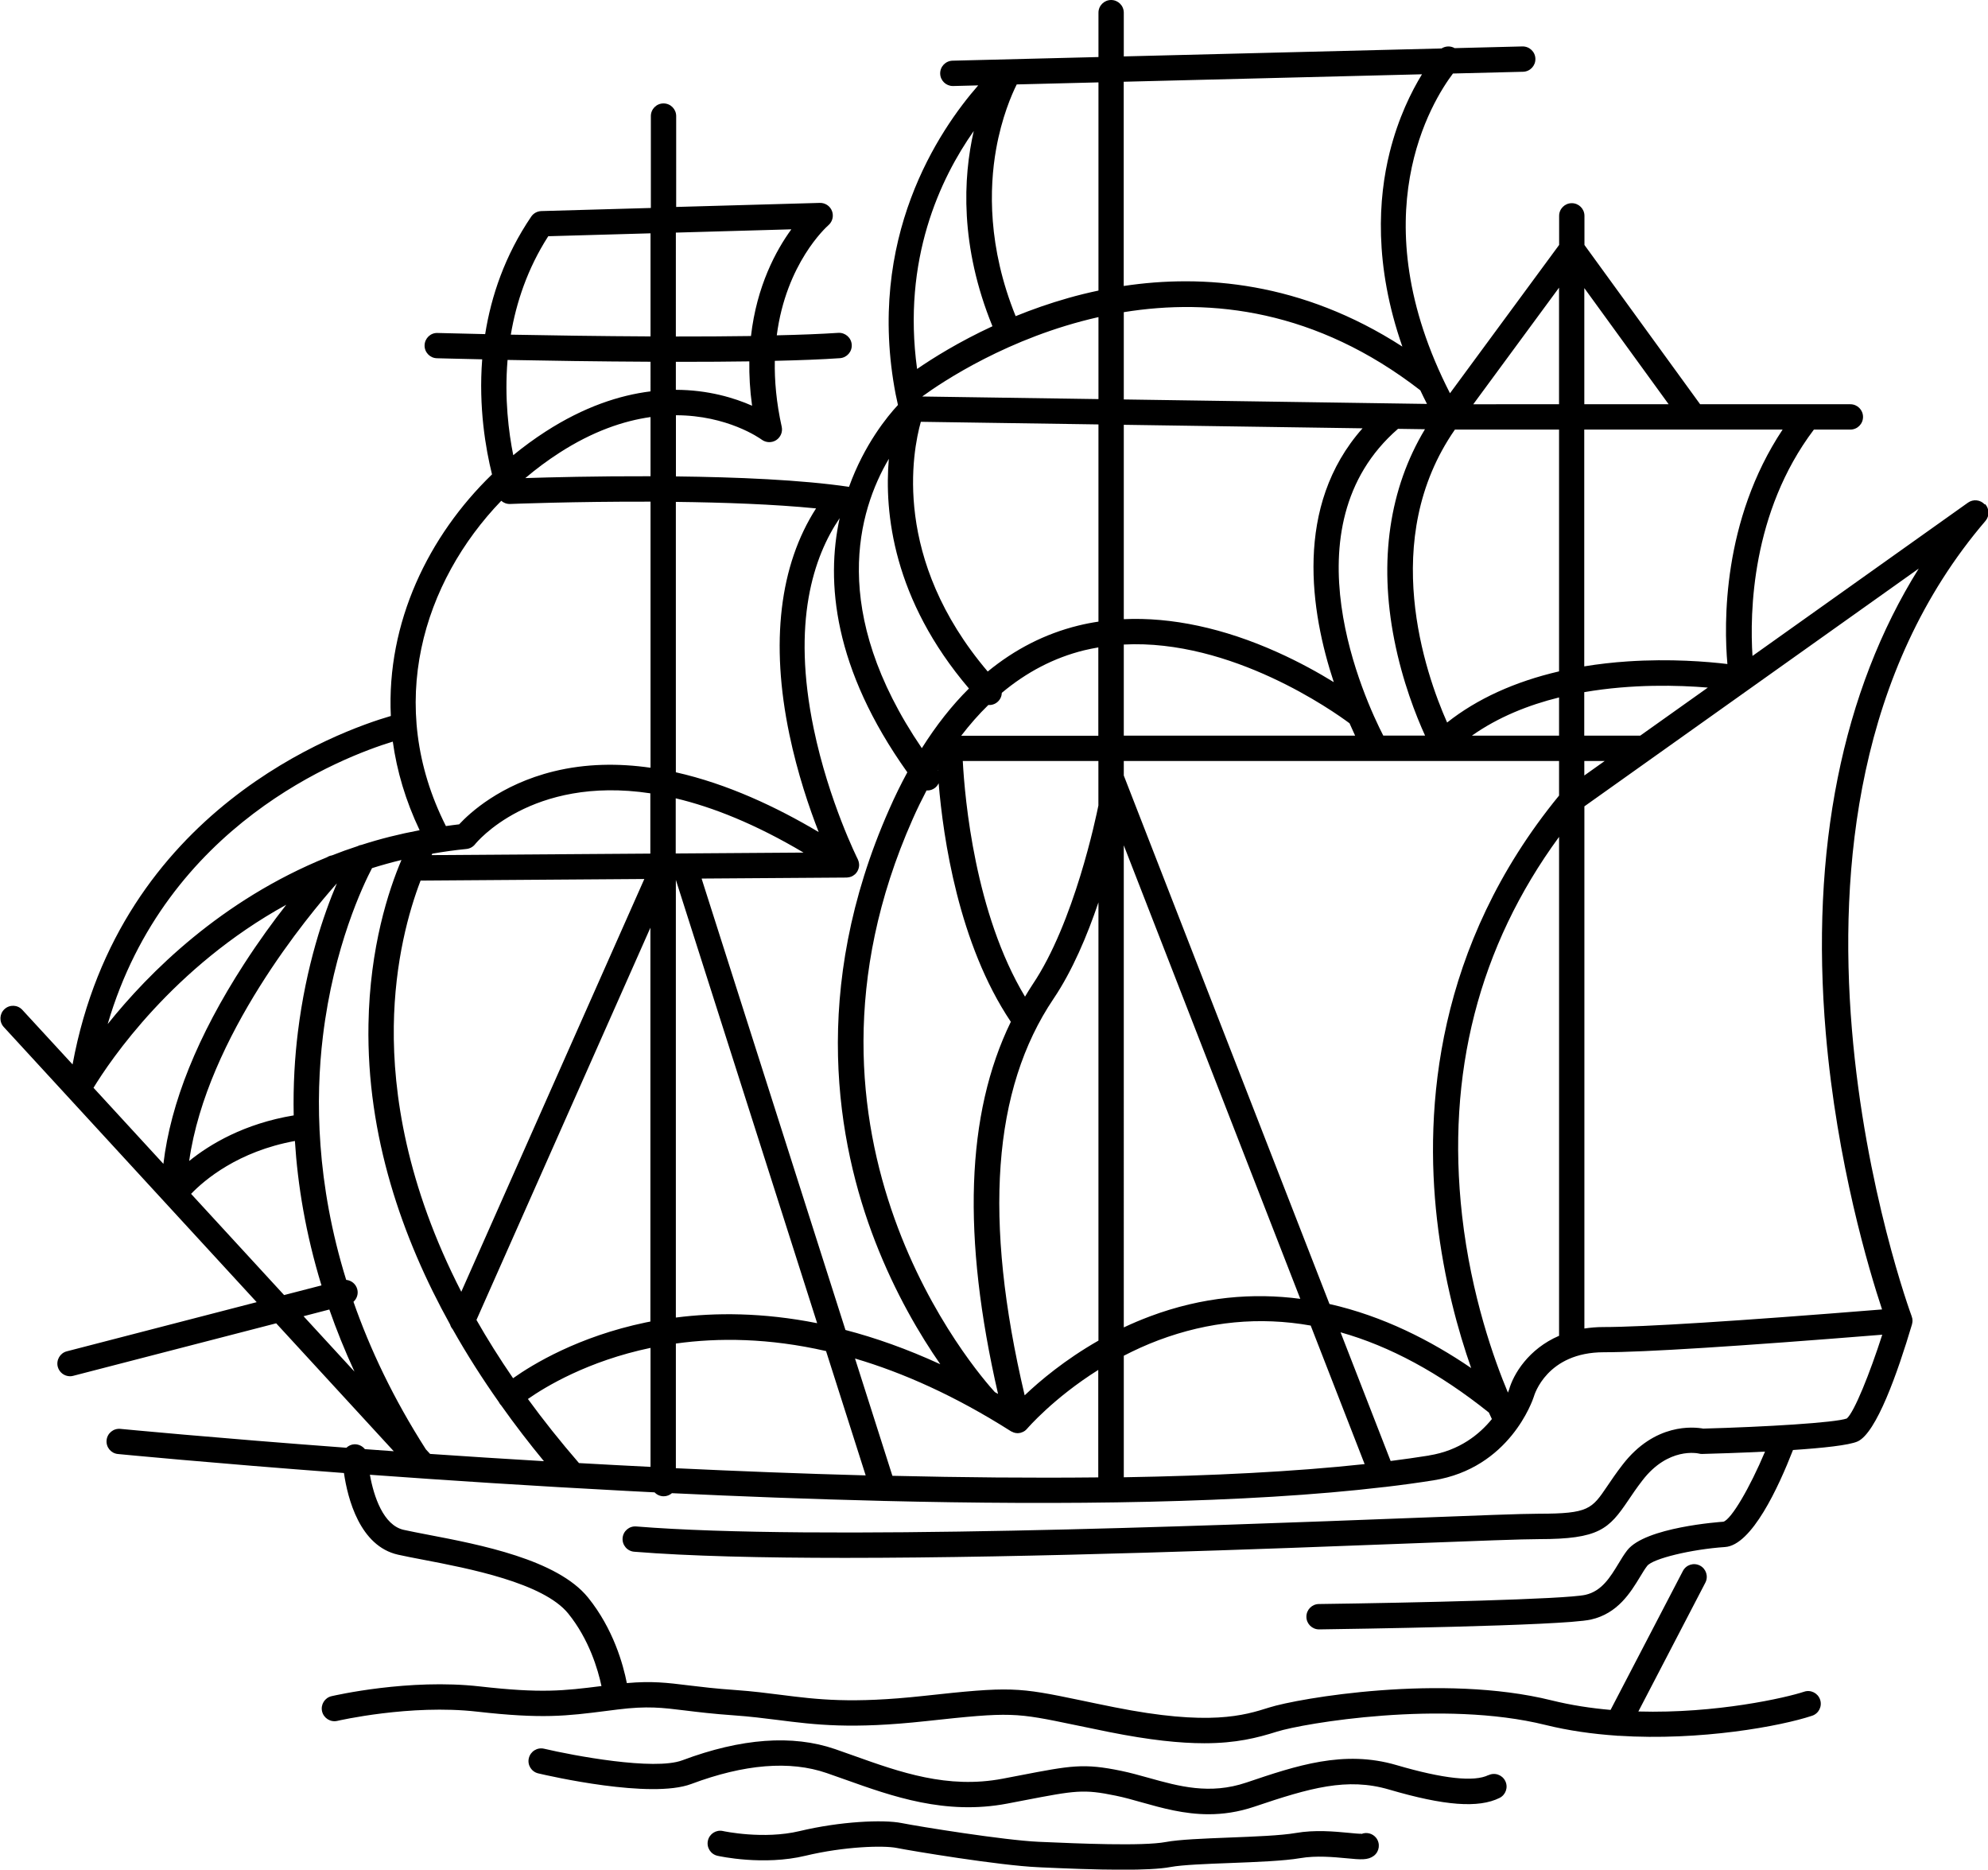 <svg xmlns="http://www.w3.org/2000/svg" width="314" height="295.229" viewBox="0 0 314 295.229">
  <path d="M235.105 280.293c-2.244 1.123-7.136.593-14.543-1.576-8.325-2.44-15.794.087-23.703 2.76-5.78 1.954-10.67.588-15.4-.733-1.51-.422-2.94-.82-4.39-1.12-5.92-1.218-7.87-.843-16.07.74l-2.63.504c-8.71 1.656-16.24-1.033-23.53-3.636-1-.356-1.98-.708-2.95-1.04-6.71-2.308-14.82-1.712-24.11 1.768-4.45 1.672-17.28-.75-21.84-1.824-1.08-.254-2.15.415-2.41 1.49-.26 1.074.41 2.15 1.49 2.404 1.8.424 17.77 4.068 24.16 1.676 8.39-3.146 15.59-3.73 21.39-1.73.95.327 1.92.673 2.91 1.024 7.43 2.652 15.84 5.66 25.62 3.798l2.64-.507c8.12-1.56 9.37-1.8 14.5-.74 1.32.27 2.68.65 4.12 1.06 3.2.9 6.67 1.87 10.55 1.87 2.25 0 4.65-.33 7.2-1.19 8.82-2.98 14.66-4.65 21.29-2.71 8.76 2.57 14.14 2.97 17.46 1.32.98-.49 1.39-1.69.89-2.68-.49-.98-1.69-1.39-2.68-.89zM215 289.56c-.384.016-1.26-.074-1.978-.143-2.25-.213-5.33-.506-8.367.026-2.292.4-6.474.563-10.518.72-4.064.16-7.904.31-10.006.703-3.64.683-13.94.233-19.47-.008l-.57-.024c-5.48-.238-19.02-2.43-21.69-2.963-2.9-.58-9.72-.26-16.11 1.27-5.68 1.36-11.99.02-12.1-.01-1.08-.24-2.14.44-2.38 1.52-.24 1.08.44 2.15 1.52 2.39.3.07 7.28 1.59 13.9-.01 6.1-1.46 12.28-1.65 14.4-1.23 2.23.45 16.26 2.78 22.31 3.04l.57.03c3.56.16 8.52.37 12.85.37 3.08 0 5.84-.11 7.54-.43 1.81-.34 5.68-.49 9.43-.63 4.17-.16 8.49-.33 11.05-.77 2.5-.43 5.28-.17 7.3.02 2.26.22 3.39.32 4.33-.4.87-.68 1.03-1.93.36-2.81-.56-.72-1.52-.96-2.33-.63zm98.477-209.91c-.682-.744-1.812-.865-2.636-.28l-34.04 24.208c-.43-6.758-.19-22.667 9.7-35.745h5.76c1.11 0 2-.896 2-2s-.89-2-2-2h-23.73l-18.27-25.15v-4.6c0-1.104-.89-2-2-2s-2 .896-2 2v4.593l-17.24 23.422c-14.3-27.922-2.76-46.218.47-50.49l11.07-.276c1.11-.028 1.98-.945 1.95-2.05-.02-1.103-.94-1.97-2.05-1.95l-10.7.27c-.64-.375-1.44-.347-2.07.05L177.5 8.908V2c0-1.104-.897-2-2-2s-2 .896-2 2v7.008l-23.05.575c-1.104.028-1.977.945-1.95 2.05.027 1.086.917 1.95 2 1.95h.05l3.957-.1c-6.196 7.076-17.792 24.157-13.026 48.85.01.01.01.02.01.03.1.524.22 1.055.34 1.585-1.64 1.762-5.31 6.21-7.73 12.927-7.54-1.115-17.8-1.538-27.34-1.646v-9.66c8.12.01 13.23 3.62 13.56 3.86.67.49 1.58.52 2.28.07.7-.46 1.05-1.3.87-2.11-.85-3.82-1.15-7.29-1.09-10.41 3.88-.09 7.39-.22 10.28-.42 1.11-.08 1.94-1.03 1.87-2.13-.07-1.11-1.04-1.94-2.13-1.87-2.74.18-6.05.31-9.71.39 1.47-11.35 7.8-17.08 8.16-17.39.64-.56.86-1.45.56-2.24-.3-.79-1.07-1.3-1.92-1.28l-22.69.64V18.33c0-1.103-.89-2-2-2s-2 .897-2 2v14.51l-17.3.49c-.64.02-1.24.346-1.6.877-4.17 6.15-6.32 12.56-7.27 18.552-4.53-.1-7.4-.18-7.52-.18-1.1-.05-2.02.84-2.05 1.94-.03 1.1.84 2.02 1.94 2.05.11 0 2.84.08 7.16.17-.59 7.57.55 14.14 1.55 18.17-10.04 9.72-16.68 23.4-15.98 38.15-8.04 2.34-42.83 14.69-50.27 55.02l-7.93-8.61c-.75-.82-2.01-.87-2.82-.12-.81.74-.86 2.01-.12 2.82l39.95 43.45-29.98 7.76c-1.07.27-1.71 1.37-1.44 2.44.24.9 1.05 1.5 1.94 1.5.17 0 .34-.02.51-.07l32.05-8.29 18.57 20.2c-1.55-.11-3.07-.22-4.56-.33-.38-.48-.98-.78-1.64-.77-.5.02-.94.23-1.28.55-21.11-1.57-35.24-2.94-35.69-2.98-1.097-.11-2.08.69-2.186 1.79s.693 2.08 1.79 2.18c.227.02 14.46 1.41 35.7 3 .586 4 2.487 11.55 8.56 12.9 1.115.25 2.475.51 3.996.8 7.085 1.36 18.946 3.63 22.88 8.5 3.3 4.09 4.69 8.85 5.24 11.44-6.04.76-9.51 1.16-19.21.06-11.21-1.27-22.94 1.43-23.43 1.54-1.073.25-1.74 1.33-1.49 2.4s1.33 1.75 2.405 1.5c.116-.03 11.56-2.66 22.07-1.46 10.317 1.17 14.12.69 20.42-.11l1.8-.228c4.69-.58 6.946-.3 10.686.16 1.95.24 4.378.535 7.686.766 2.55.18 4.77.46 6.92.73 5.96.76 11.59 1.47 23.436.176 13.477-1.47 14.045-1.35 23.52.62 1.538.32 3.297.69 5.37 1.105 6.43 1.285 11.226 1.772 15.04 1.772 5.026 0 8.35-.85 11.46-1.83 4.18-1.32 26.247-5.07 42.417-1.06 3.64.9 7.44 1.43 11.22 1.69.08.01.16.027.24.027.025 0 .047-.01.07-.01 12.967.833 25.656-1.515 30.59-3.16 1.05-.35 1.614-1.48 1.265-2.53-.35-1.047-1.48-1.62-2.53-1.265-2.82.94-13.85 3.475-26.18 3.124l10.58-20.34c.51-.98.13-2.19-.85-2.7-.99-.51-2.19-.13-2.7.86l-11.42 21.93c-3.12-.27-6.26-.75-9.33-1.51-17.23-4.27-40.01-.32-44.588 1.13-3.96 1.252-9.4 2.97-24.5-.05-2.06-.41-3.81-.78-5.33-1.098-9.915-2.067-10.995-2.19-24.778-.68-11.374 1.24-16.776.56-22.496-.167-2.203-.28-4.48-.57-7.146-.76-3.2-.22-5.47-.5-7.47-.74-3.39-.42-5.784-.71-9.74-.36-.576-2.93-2.13-8.56-6.12-13.5-4.86-6.017-17.125-8.367-25.243-9.92-1.476-.286-2.8-.538-3.88-.778-3.205-.718-4.724-5.246-5.34-8.7 11.95.87 25.81 1.78 40.49 2.55 1.47.075 2.97.15 4.475.23.36.38.87.62 1.44.62.5 0 .95-.19 1.3-.49 10.53.503 21.85.94 33.36 1.22.03.002.06.015.09.015s.05-.01.07-.01c28.03.68 57.19.394 79.02-2.2.04 0 .09-.006.13-.01 2.64-.31 5.18-.66 7.59-1.04 12.07-1.92 15.69-12.65 15.87-13.2.08-.29 2.07-7.03 11.07-7.03 6.34 0 21.13-.93 43.97-2.77-1.957 6.08-4.415 12.22-5.6 13.23-1.83.666-12.84 1.33-22.68 1.597-1.49-.27-7.65-.93-12.76 5.73-1 1.29-1.73 2.38-2.39 3.35-2.44 3.61-2.95 4.36-10.78 4.36-2.64 0-9.926.28-20.01.67-33 1.27-94.436 3.624-122.58 1.342-1.11-.096-2.07.73-2.16 1.83-.09 1.105.73 2.07 1.83 2.16 8.62.7 20.3.97 33.31.97 29.85 0 66.71-1.416 89.75-2.3 10.04-.385 17.3-.66 19.86-.66 9.48 0 11.02-1.58 14.094-6.13.62-.92 1.32-1.96 2.24-3.15 4.08-5.3 8.74-4.27 8.92-4.23.18.05.37.073.55.06 2-.05 5.82-.17 9.89-.37-2.42 5.75-5.32 10.68-6.57 11.07-.508.035-12.36.865-15.2 4.52-.49.63-.93 1.355-1.39 2.118-1.296 2.13-2.63 4.33-5.22 4.91-3.15.7-26.9 1.25-42.09 1.45-1.1.01-1.988.92-1.97 2.028.01 1.1.903 1.977 2 1.977h.022c3.91-.056 38.335-.536 42.904-1.55 4.26-.95 6.283-4.3 7.77-6.74.4-.665.78-1.29 1.13-1.737.89-1.15 6.99-2.626 12.3-2.98 4.215-.28 8.435-9.427 10.73-15.32 4.66-.31 8.88-.75 10.21-1.354 2.96-1.343 6.302-10.8 8.59-18.5 0-.014 0-.03.005-.043.034-.14.06-.28.07-.424v-.01c.01-.14-.01-.29-.03-.44-.01-.042-.027-.09-.04-.13-.02-.07-.03-.15-.06-.22-.29-.78-28.78-78.36 11.65-125.58.66-.77.64-1.91-.04-2.66zm-86.505 112.91c1.098 9.606 3.376 17.72 5.396 23.465-6.344-4.33-13.915-8.208-22.38-10.114L177.5 122.46v-2.293h68.75v5.46c-19.508 23.8-21.27 49.5-19.278 66.932zm-45.38 15.32c-1.427.534-2.79 1.116-4.093 1.728V133.48l27.88 71.615c-7.41-.975-15.41-.36-23.79 2.784zm25.43 1.435l8.518 21.877c-11.165 1.205-24.153 1.847-38.04 2.08v-19.19c1.712-.883 3.536-1.723 5.495-2.457 7.93-2.974 15.955-3.737 24.027-2.31zm-45.178 11.012c-6.565-27.8-5.08-48.325 4.564-62.626 2.984-4.42 5.337-10.03 7.09-15.21v69.2c-5.308 3.03-9.268 6.37-11.654 8.64zm-55.094-12.28v-69.11l22.318 70.004c-8.603-1.71-16.12-1.69-22.318-.89zm23.722 5.295l6.26 19.633c-10.09-.272-20.18-.666-29.98-1.133v-19.688c6.732-.936 14.697-.876 23.72 1.188zm-62.543 16.24l-.66-.716c-5.16-8.063-8.85-15.888-11.44-23.303.53-.483.8-1.234.6-1.98-.22-.837-.93-1.402-1.75-1.483-4.73-15.255-4.87-28.594-3.68-38.434 1.71-14.22 6.4-23.988 7.76-26.58 1.51-.473 3.06-.905 4.65-1.29-2.03 4.762-5 13.746-5.21 25.948-.31 17.62 5.32 33.754 12.89 47.4.08.28.22.538.41.758 2.29 4.068 4.76 7.905 7.29 11.493.07.147.16.29.27.42.02.024.05.043.07.066 2.24 3.16 4.52 6.11 6.78 8.85-6.28-.37-12.31-.76-18.02-1.15zm-22.72-86.708c-2.02 2.58-4.34 5.753-6.68 9.375-7.32 11.32-11.58 21.9-12.72 31.53l-11.04-12.01c2.6-4.27 12.55-19.06 30.44-28.9zm7.98-3.34c-2.06 4.86-4.85 12.95-6.14 23.455-.48 3.89-.76 8.3-.66 13.14-7.8 1.3-13.21 4.53-16.51 7.2 2.79-19.67 19.08-39.07 23.3-43.81zm9.01 22.526c.14-10.3 2.41-18.25 4.23-23.01l35.34-.25-28.91 65.18c-8.67-16.88-10.8-31.38-10.66-41.92zm44.53-27.29v-8.71c5.85 1.39 12.57 4.05 20.19 8.57l-20.2.14zm-4 .02l-34.56.24.11-.23c1.75-.3 3.54-.56 5.38-.74.55-.05 1.05-.328 1.39-.76.12-.158 8.81-10.87 27.67-8.03v9.515zm-27.47 73.63l27.47-61.93v62.19l-.76.15c-10.62 2.222-17.8 6.584-20.93 8.8-2.15-3.133-4.08-6.21-5.79-9.214zm35.61-69.69l22.87-.158c.02 0 .05-.008.07-.01.04 0 .07-.006.1-.01.18-.02.36-.057.53-.124l.04-.01c.18-.08.35-.19.5-.317.02-.01.03-.01.05-.03l.03-.03c.14-.13.26-.28.36-.45l.04-.08c.09-.17.16-.35.2-.55.02-.12.04-.26.04-.39 0-.06-.02-.13-.02-.19l-.01-.11c-.03-.19-.09-.38-.17-.55-.01-.01-.01-.02-.01-.03-.05-.09-4.58-9.15-6.96-20.6-3.51-16.86-.03-27.21 4.09-33.27-2.19 10.03-1 23.71 10.69 40.13-1 1.84-1.96 3.79-2.86 5.84-12.63 28.53-8.19 52.83-2.24 68.19 3.207 8.28 7.13 14.86 10.307 19.44-5.26-2.42-10.26-4.18-14.98-5.41l-22.71-71.24zm46.26 81.087c-2.6-2.84-35.31-40.063-12.99-90.437.7-1.594 1.45-3.11 2.21-4.57.04 0 .08.013.12.013.42 0 .84-.13 1.2-.404.26-.2.45-.46.59-.74.71 8.58 3.14 25.38 11.4 37.67-7.09 14.55-7.74 33.89-2.02 58.76-.18-.11-.36-.21-.54-.31zM173.5 50.07v12.95l-27.84-.41c3.164-2.306 13.68-9.352 27.84-12.537zm39.655 64.14c.313.72.612 1.377.884 1.956H177.5v-14.39c17.032-.88 33.165 10.58 35.655 12.435zM177.5 97.77V67.078l37.71.556c-10.892 12.275-8.196 29.05-4.54 40.082-2.356-1.45-5.395-3.15-8.94-4.74-8.446-3.793-16.69-5.548-24.23-5.204zm40.99 18.396c-2.86-5.562-15.562-32.926 2.322-48.45l4.257.063c-5.62 9.34-7.31 20.74-4.85 33.23 1.3 6.61 3.44 12.01 4.87 15.15h-6.61zm10.08-2.074c-3.46-7.802-10.82-28.92 1.233-46.26h16.446v38.184c-6.99 1.62-12.96 4.338-17.68 8.076zm17.68-3.96v6.034h-13.77c4.164-2.94 8.945-4.843 13.77-6.035zm-20.86-46.35l-47.89-.706V49.293c13.76-2.23 30.367-.422 46.835 12.34.334.71.688 1.43 1.056 2.15zm-79.936 2.823l28.045.414v31.14c-1.09.16-2.16.37-3.21.63-5.22 1.29-9.98 3.72-14.28 7.25-15.11-17.79-11.9-34.68-10.56-39.45zm10.655 44.718c.53.038 1.07-.13 1.49-.52.41-.377.62-.886.64-1.402 3.92-3.28 8.25-5.54 12.98-6.71.75-.18 1.51-.33 2.26-.46v13.95h-21.66c1.36-1.77 2.78-3.39 4.27-4.84zm17.39 15.817c-.37 1.857-3.84 18.58-10.41 28.325-.42.62-.8 1.27-1.19 1.913-7.9-13.115-9.51-31.22-9.83-37.21h21.42v6.972zm-25.36-5.517v.095l-.03-.05c0-.017.01-.03.02-.045zm102.1-1.457h3.22l-3.22 2.29v-2.29zm8.84-4h-8.85v-6.87c7.6-1.313 14.89-1.105 19.52-.72l-10.68 7.59zm13.77-11.312c-3.2-.384-8.98-.863-15.73-.416-2.38.157-4.68.424-6.89.786v-37.39h31.33c-9.54 14.37-9.28 30.69-8.72 37.02zm-9.29-41.02h-13.32V45.49l13.32 18.343zm-17.33 0H232.7l13.546-18.41v18.41zM224.6 11.73c-1.667 2.724-3.746 6.88-5.106 12.338-1.784 7.16-2.528 17.703 2.005 30.66-15.93-10.277-31.57-11.443-44.01-9.57v-32.25l47.1-1.178zm-51.1 1.28v32.873c-1.663.35-3.26.746-4.77 1.175-2.97.842-5.75 1.824-8.31 2.865-4.427-10.928-4.162-20.277-3.095-26.318.894-5.062 2.467-8.67 3.264-10.273l12.91-.323zm-19.7 7.677c-1.676 7.357-2.22 18.153 2.956 30.83-5.327 2.47-9.42 5.037-11.903 6.746C142.48 40.97 148.51 28.2 153.8 20.687zm-.758 88.033c-2.686 2.662-5.165 5.81-7.44 9.422-14.725-21.634-10.055-37.47-5.212-45.692-.732 8.483.648 22.186 12.652 36.27zm-24.144-28.445c-5.77 8.978-7.243 21.226-4.213 35.713 1.284 6.14 3.12 11.547 4.628 15.403-6.645-3.95-14.43-7.62-22.563-9.44v-42.7c7.557.09 15.53.37 22.148 1.03zm-26.148-5.073c-8.512-.024-15.998.17-19.775.292 1.708-1.45 3.5-2.78 5.36-3.98 5.297-3.42 10.16-5.057 14.415-5.658v9.346zm16.04-11.135c-2.77-1.22-6.9-2.5-12.04-2.512v-4.42h.993c3.628 0 7.214-.02 10.612-.07-.035 2.188.09 4.518.434 7.002zm6.202-27.855c-2.425 3.328-5.47 8.944-6.375 16.85-3.777.057-7.803.077-11.867.073V36.73l18.242-.518zm-38.397 1.09l16.155-.458v16.28c-8.035-.04-15.937-.16-22.07-.277.857-5.057 2.62-10.417 5.915-15.544zm16.155 19.82V61.8c-4.902.608-10.507 2.43-16.585 6.353-1.758 1.135-3.462 2.38-5.097 3.723-.72-3.577-1.41-8.95-.9-15.04 6.207.122 14.32.247 22.582.286zm-23.586 21.95c.378.34.88.532 1.417.51.2-.01 10.19-.4 22.17-.366v42.017c-5.06-.725-10.21-.67-15.25.562-8.5 2.08-13.37 6.64-14.98 8.375-.71.075-1.4.18-2.09.274-9.67-19.14-3.59-38.57 8.75-51.373zm-17.12 38.057c.64 4.61 2.01 9.29 4.235 13.97-3.2.6-6.26 1.37-9.17 2.31-.23.03-.44.1-.64.21-1.39.45-2.74.94-4.06 1.46-.27.04-.53.14-.76.29-16.72 6.78-28.15 18.23-34.64 26.34 9.24-31.54 37.08-42.17 45.02-44.6zM30.18 188.52c2.1-2.182 7.402-6.71 16.4-8.352.437 6.92 1.683 14.6 4.197 22.805l-5.904 1.526-14.693-15.98zm21.84 18.263c1.117 3.2 2.433 6.474 3.97 9.806l-8.047-8.75 4.078-1.06zm39.437 24.256c-2.968-3.43-5.656-6.81-8.075-10.13 2.79-1.95 9.48-6 19.368-8.07v18.79c-3.82-.19-7.593-.39-11.293-.6zm49.505 2.03l-5.913-18.55c7.56 2.23 15.8 5.88 24.62 11.48.09.06.19.09.29.13.06.02.11.06.17.08.2.06.4.1.6.1.15 0 .31-.03.46-.06.01-.01.02 0 .03-.01.06-.02.12-.05.19-.07.06-.02.11-.04.17-.06.1-.05.19-.11.29-.17.02-.02.04-.03.06-.05.11-.09.21-.18.3-.29l.02-.02c.06-.06 4.13-4.81 11.22-9.26v16.97c-10.53.11-21.5.01-32.54-.25zm84.722-3.23c-1.934.31-3.948.59-6.037.86l-7.91-20.32c7.787 2.19 15.61 6.42 23.427 12.67.178.39.338.74.476 1.03-1.952 2.4-5.104 4.98-9.956 5.75zm12.652-10.36c-.02.06-.082.22-.165.42-2.12-5.06-5.8-15.24-7.24-27.96-2.52-22.39 2.64-42.47 15.32-59.79v78.78c-4.83 2.08-7.23 6.07-7.91 8.55zm50.047-56.29c1.757 20.53 6.844 37.44 8.883 43.58-22.94 1.85-37.754 2.78-44.016 2.78-1.068 0-2.06.09-3 .23v-82.45l52.812-37.55c-12.1 19.34-17.158 44.43-14.68 73.4z"/>
</svg>
